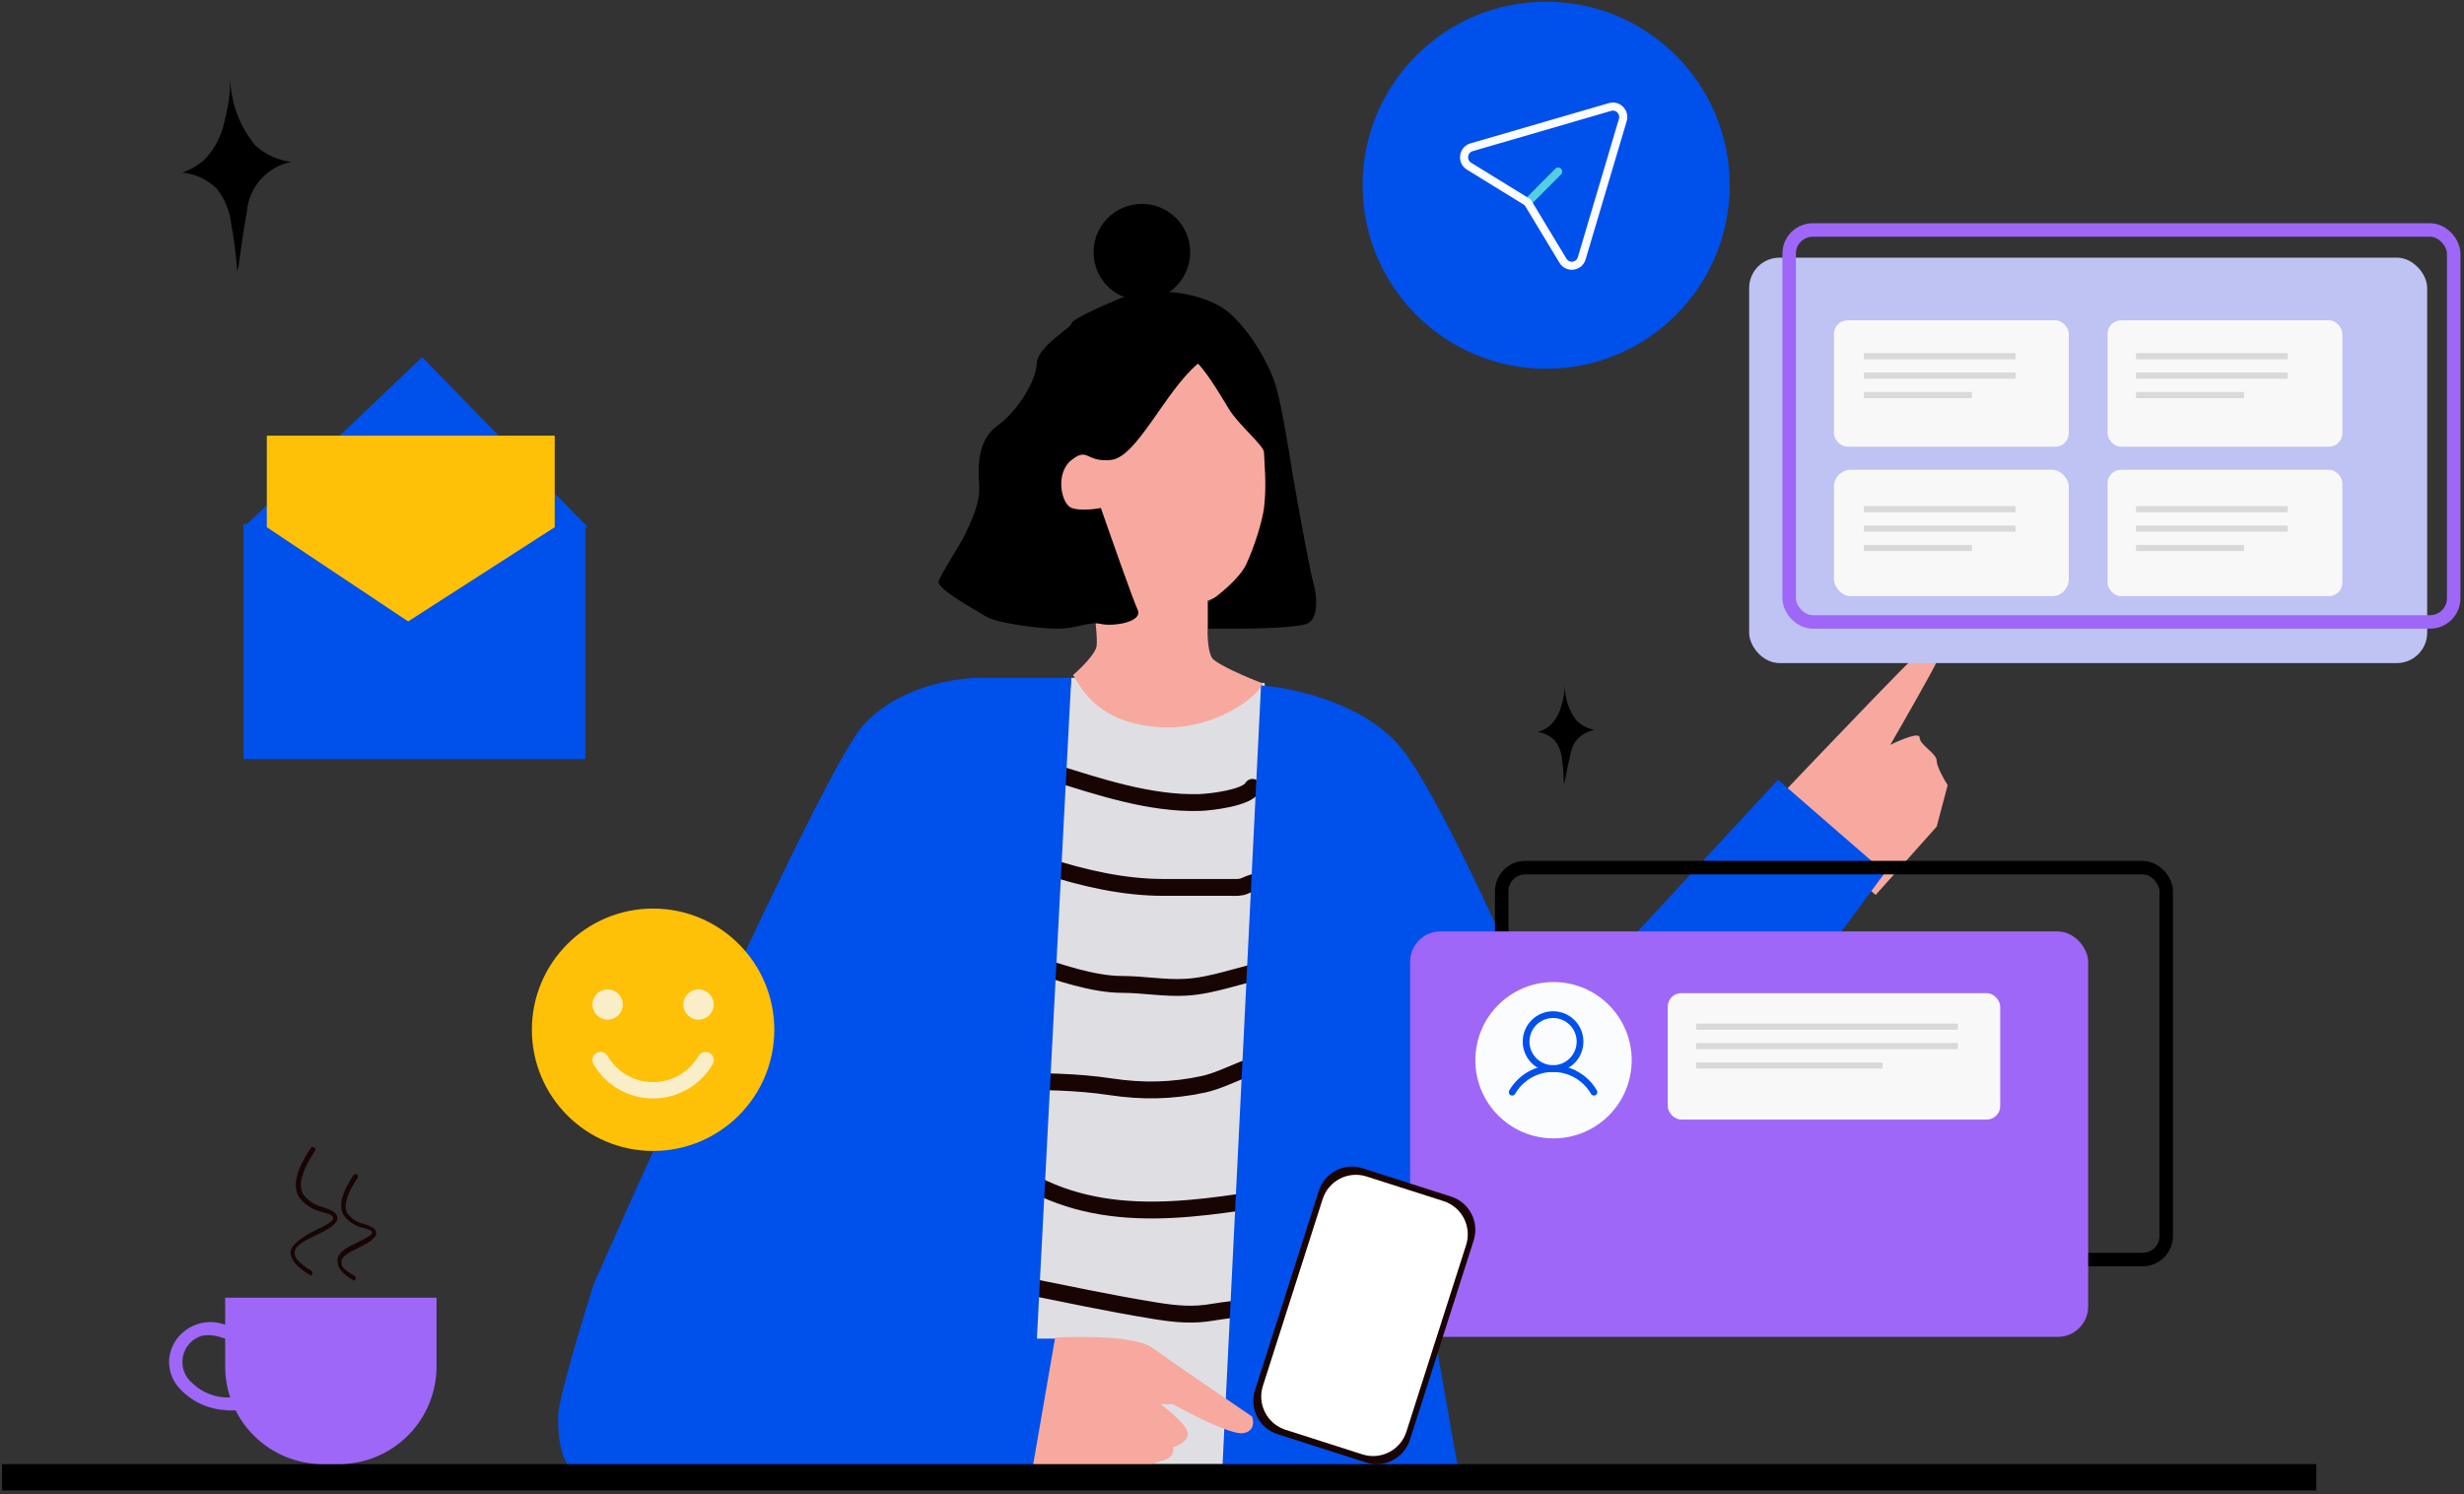 <svg width="587" height="356" viewBox="0 0 587 356" fill="none" xmlns="http://www.w3.org/2000/svg">
<rect x="0" y="0" width="587" height="356" fill="#333333" stroke="none"/>
<path d="M255.212 161.488L301.276 162.725L307.526 348.842H239.409L255.212 161.488Z" fill="#DFDFE3"/>
<path d="M250.716 183.982C261.749 187.45 273.971 191.541 285.707 191.205C288.486 191.126 297.141 190.086 298.387 187.594" stroke="#190404" stroke-width="4.017" stroke-linecap="round"/>
<path d="M249.271 206.375C258.192 209.242 267.667 211.431 277.12 211.431C282.484 211.431 287.847 211.431 293.211 211.431C294.383 211.431 295.532 211.538 296.622 211.03C301.498 208.754 308.265 209.13 313.555 208.542" stroke="#190404" stroke-width="4.017" stroke-linecap="round"/>
<path d="M245.661 229.488C252.175 231.66 260.412 234.544 267.33 234.544C272.38 234.544 277.26 235.496 282.378 235.226C289.356 234.859 295.886 231.985 302.722 230.933" stroke="#190404" stroke-width="4.017" stroke-linecap="round"/>
<path d="M239.883 257.66C248.284 257.66 256.366 257.688 264.681 258.944C272.159 260.072 279.239 259.949 286.671 258.342C292.519 257.077 299.041 252.604 304.889 252.604" stroke="#190404" stroke-width="4.017" stroke-linecap="round"/>
<path d="M242.771 280.049C263.164 292.795 286.308 287.85 308.499 284.383" stroke="#190404" stroke-width="4.017" stroke-linecap="round"/>
<path d="M242.771 306.051C253.676 308.232 264.57 310.593 275.555 312.351C280.269 313.105 284.312 313.455 288.997 312.632C294.289 311.701 302.198 311.629 306.332 307.495" stroke="#190404" stroke-width="4.017" stroke-linecap="round"/>
<path d="M261.247 153.897C261.011 155.787 257.407 159.312 255.634 160.839C258.144 164.973 262.086 172.188 276.017 173.246C287.684 174.132 298.171 167.535 300.977 162.907C297.284 161.48 289.663 158.24 288.718 156.704C287.773 155.168 287.635 151.437 287.684 149.763V143.117L300.977 137.504L303.34 121.996V108.556L296.989 91.571L285.174 80.643L272.324 91.571L246.33 106.783L248.25 127.165L260.508 144.446C260.853 146.809 261.483 152.007 261.247 153.897Z" fill="#F7A9A0"/>
<path d="M457.308 155.375C455.679 156.538 433.179 180.085 422.133 191.713L446.843 213.226L461.378 196.946L463.994 187.062C463.122 185.706 461.378 182.644 461.378 181.248C461.378 179.504 457.308 177.469 457.308 175.725C457.308 174.33 452.657 176.306 450.331 177.469C453.626 171.752 460.448 159.794 461.378 157.701C462.541 155.085 459.343 153.922 457.308 155.375Z" fill="#F7A9A0"/>
<path d="M234.584 161.502H255.212L247.02 318.943H255.212L250.661 352.312H141.453C133.263 352.312 132.959 342.301 132.959 337.448C132.959 333.565 138.622 314.797 141.453 305.899C159.25 265.653 196.967 182.736 205.461 173.029C213.955 163.321 228.415 161.299 234.584 161.502Z" fill="#0050EB"/>
<path d="M333.782 178.183C325.045 167.505 307.895 163.825 300.412 163.32L291.135 351.299H347.602L339.242 303.773C342.883 306.301 351.801 311.6 358.354 312.571C364.906 313.541 376.252 304.481 381.106 299.83L449.057 207.913L423.575 185.768L367.758 246.136C360.073 227.934 342.519 188.862 333.782 178.183Z" fill="#0050EB"/>
<path d="M264.711 109.578C270.85 108.932 277.636 93.098 285.391 86.637C287.865 89.114 291.686 95.693 292.812 97.532C295.059 101.198 301.124 106.2 301.124 107.773C301.124 109.345 301.838 115.467 301.124 121.029C300.722 124.158 298.878 130.237 296.856 134.505C295.238 137.92 290.192 141.918 287.87 143.491V149.783H295.059C299.402 149.783 308.717 149.558 311.233 148.66C314.378 147.536 313.704 141.469 312.805 138.551C312.087 136.216 309.361 121.103 308.088 113.838C307.264 108.447 305.302 96.586 304.044 92.273C302.472 86.881 297.979 79.019 292.812 74.526C288.679 70.932 281.655 69.734 278.66 69.584L267.203 70.933C263.235 72.58 255.298 76.1 255.298 76.999C255.298 78.122 247.21 82.39 246.985 86.637C246.761 90.883 242.493 97.891 237.551 101.485C232.608 105.079 233.058 111.594 233.282 115.862C233.507 120.13 231.036 124.847 229.913 127.319C228.79 129.79 224.072 136.754 223.622 138.551C223.173 140.348 232.384 145.29 234.855 146.862C237.326 148.435 247.211 149.783 251.928 149.783C256.645 149.783 259.341 147.986 262.261 148.66C265.182 149.333 272.37 148.21 271.023 145.29C269.944 142.954 264.733 128.142 262.261 121.029C260.764 121.328 257.275 121.747 255.298 121.029C252.827 120.13 251.254 112.717 255.298 109.578C259.341 106.439 258.571 110.224 264.711 109.578Z" fill="black"/>
<circle cx="272.033" cy="60.095" r="11.509" fill="black"/>
<path d="M274.42 321.067C270.604 318.311 257.461 318.329 251.366 318.682L245.541 352.313H261.384H269.045C270.264 351.21 273.467 348.831 276.531 348.134C279.595 347.438 279.757 345.639 279.454 344.826C280.685 344.478 283.112 343.319 282.973 341.47C282.834 339.62 278.62 336.106 276.531 334.58H279.454C283.871 337.053 293.392 341.893 296.148 341.47C298.904 341.046 298.71 338.643 298.268 337.495C291.909 333.167 278.235 323.823 274.42 321.067Z" fill="#F7A9A0"/>
<rect x="0.498" y="348.842" width="551.323" height="6.259" fill="black"/>
<rect x="416.702" y="61.387" width="161.526" height="96.594" rx="7.23" fill="#BEC3F3"/>
<rect x="357.752" y="206.72" width="158.313" height="93.38" rx="5.624" stroke="black" stroke-width="3.214"/>
<rect x="426.23" y="54.796" width="158.313" height="93.38" rx="5.624" stroke="#9E67F7" stroke-width="3.214"/>
<rect x="335.938" y="221.924" width="161.526" height="96.594" rx="7.23" fill="#9E67F7"/>
<circle cx="370.096" cy="252.604" r="18.625" fill="#FAFCFE"/>
<path d="M369.988 254.596C373.537 254.596 376.415 251.719 376.415 248.169C376.415 244.62 373.537 241.742 369.988 241.742C366.438 241.742 363.561 244.62 363.561 248.169C363.561 251.719 366.438 254.596 369.988 254.596Z" stroke="#0050EB" stroke-width="1.607" stroke-miterlimit="10"/>
<path d="M360.247 260.22C361.234 258.51 362.654 257.09 364.364 256.103C366.074 255.115 368.014 254.596 369.988 254.596C371.963 254.596 373.902 255.115 375.612 256.103C377.322 257.09 378.742 258.51 379.729 260.22" stroke="#0050EB" stroke-width="1.607" stroke-linecap="round" stroke-linejoin="round"/>
<rect x="436.908" y="76.314" width="55.937" height="30.12" rx="3.214" fill="#F8F8F8"/>
<rect x="397.306" y="236.625" width="79.205" height="30.12" rx="3.214" fill="#F8F8F8"/>
<rect x="436.908" y="111.924" width="55.937" height="30.12" rx="4.017" fill="#F8F8F8"/>
<rect x="502.086" y="76.314" width="55.937" height="30.12" rx="3.214" fill="#F8F8F8"/>
<rect x="502.086" y="111.924" width="55.937" height="30.12" rx="3.214" fill="#F8F8F8"/>
<rect x="58.006" y="124.812" width="81.425" height="56.051" fill="#0050EB"/>
<path d="M100.571 85.082L58.022 125.656L140.07 125.657L100.571 85.082Z" fill="#0050EB"/>
<path d="M97.233 148.06L63.563 125.614V103.791H132.149V125.614L97.233 148.06Z" fill="#FFC107"/>
<rect x="444.023" y="84.141" width="36.139" height="1.469" fill="#D9D9D9"/>
<rect x="404.063" y="243.881" width="62.369" height="1.469" fill="#D9D9D9"/>
<rect x="444.023" y="120.59" width="36.139" height="1.469" fill="#D9D9D9"/>
<rect x="508.856" y="84.141" width="36.139" height="1.469" fill="#D9D9D9"/>
<rect x="508.856" y="120.59" width="36.139" height="1.469" fill="#D9D9D9"/>
<rect x="444.023" y="88.764" width="36.139" height="1.469" fill="#D9D9D9"/>
<rect x="404.063" y="248.504" width="62.369" height="1.469" fill="#D9D9D9"/>
<rect x="444.023" y="125.213" width="36.139" height="1.469" fill="#D9D9D9"/>
<rect x="508.856" y="88.764" width="36.139" height="1.469" fill="#D9D9D9"/>
<rect x="508.856" y="125.213" width="36.139" height="1.469" fill="#D9D9D9"/>
<rect x="444.023" y="93.387" width="25.743" height="1.469" fill="#D9D9D9"/>
<rect x="404.063" y="253.125" width="44.426" height="1.469" fill="#D9D9D9"/>
<rect x="444.023" y="129.836" width="25.743" height="1.469" fill="#D9D9D9"/>
<rect x="508.856" y="93.387" width="25.743" height="1.469" fill="#D9D9D9"/>
<rect x="508.856" y="129.836" width="25.743" height="1.469" fill="#D9D9D9"/>
<path d="M155.586 274.222C171.533 274.222 184.461 261.295 184.461 245.347C184.461 229.4 171.533 216.473 155.586 216.473C139.639 216.473 126.711 229.4 126.711 245.347C126.711 261.295 139.639 274.222 155.586 274.222Z" fill="#FFC107"/>
<path opacity="0.8" d="M144.757 242.943C146.75 242.943 148.366 241.327 148.366 239.334C148.366 237.341 146.75 235.725 144.757 235.725C142.763 235.725 141.147 237.341 141.147 239.334C141.147 241.327 142.763 242.943 144.757 242.943Z" fill="#F8F8F8"/>
<path opacity="0.8" d="M166.414 242.943C168.407 242.943 170.023 241.327 170.023 239.334C170.023 237.341 168.407 235.725 166.414 235.725C164.421 235.725 162.805 237.341 162.805 239.334C162.805 241.327 164.421 242.943 166.414 242.943Z" fill="#F8F8F8"/>
<path opacity="0.8" d="M168.098 252.568C166.826 254.76 165.001 256.579 162.805 257.843C160.609 259.108 158.12 259.773 155.586 259.773C153.052 259.773 150.562 259.108 148.366 257.843C146.171 256.579 144.345 254.76 143.073 252.568" stroke="#F8F8F8" stroke-width="3.893" stroke-linecap="round" stroke-linejoin="round"/>
<path d="M53.595 309.182H104V325.571C104 331.743 101.549 337.662 97.185 342.026C92.822 346.39 86.903 348.842 80.733 348.842H76.91C73.855 348.842 70.829 348.24 68.006 347.07C65.183 345.901 62.618 344.187 60.458 342.026C56.094 337.662 53.642 331.743 53.642 325.571V309.182H53.595Z" fill="#9E67F7"/>
<path d="M63.916 322.754C61.752 319.309 58.319 316.854 54.36 315.921C52.406 315.017 50.213 314.766 48.105 315.205C45.997 315.644 44.086 316.749 42.654 318.357C41.182 320.025 40.337 322.154 40.266 324.378C40.266 326.446 40.936 328.458 42.177 330.112C43.552 331.798 45.258 333.185 47.188 334.187C49.119 335.19 51.235 335.787 53.404 335.942C55.777 336.256 58.19 335.935 60.397 335.012C62.605 334.088 64.528 332.595 65.97 330.686C67.117 329.061 64.441 327.532 63.294 329.109C62.178 330.29 60.838 331.239 59.353 331.901C57.867 332.562 56.266 332.923 54.641 332.963C53.015 333.003 51.398 332.721 49.882 332.134C48.366 331.546 46.982 330.664 45.808 329.539C44.893 328.777 44.203 327.78 43.813 326.656C43.423 325.531 43.346 324.322 43.592 323.157C43.837 321.992 44.396 320.916 45.208 320.045C46.019 319.175 47.052 318.541 48.197 318.214C49.808 317.99 51.45 318.17 52.974 318.74C56.274 319.461 59.158 321.452 61.001 324.283C61.957 326.051 64.632 324.283 63.677 322.754H63.916Z" fill="#9E67F7"/>
<path d="M74.282 303.88H73.996C70.747 301.968 69.218 300.153 69.218 298.337C69.218 296.521 72.562 294.371 75.333 293.033C77.244 292.125 79.394 291.074 79.347 290.214C79.299 289.354 78.057 289.21 76.719 288.78C74.441 288.254 72.436 286.911 71.081 285.005C69.696 282.33 70.651 278.555 74.091 273.442C74.194 273.348 74.325 273.292 74.463 273.281C74.601 273.271 74.739 273.307 74.855 273.384C74.97 273.461 75.056 273.574 75.1 273.706C75.143 273.838 75.141 273.98 75.094 274.111C71.941 278.889 70.986 282.234 72.18 284.48C73.34 286.073 75.037 287.193 76.958 287.633C78.725 288.255 80.254 288.78 80.398 290.118C80.541 291.456 78.296 292.89 75.62 294.132C72.944 295.374 70.269 296.665 70.173 298.432C70.173 299.34 70.794 300.822 74.282 302.828C74.336 302.882 74.378 302.945 74.407 303.015C74.436 303.084 74.451 303.159 74.451 303.235C74.451 303.31 74.436 303.385 74.407 303.455C74.378 303.524 74.336 303.587 74.282 303.641C74.301 303.719 74.301 303.801 74.282 303.88Z" fill="#190404"/>
<path d="M84.556 305.075H84.269C81.562 303.546 80.272 301.954 80.399 300.297C80.399 298.242 83.123 296.952 85.464 295.853C86.801 295.184 88.713 294.276 88.665 293.655C88.617 293.034 87.518 292.891 86.61 292.556C84.675 292.18 82.962 291.066 81.833 289.45C80.638 287.204 81.45 284.051 84.269 279.894C84.385 279.783 84.539 279.721 84.699 279.721C84.859 279.721 85.014 279.783 85.129 279.894C85.227 280.007 85.28 280.151 85.28 280.3C85.28 280.449 85.227 280.593 85.129 280.706C82.597 284.481 81.785 287.252 82.74 289.068C83.718 290.381 85.148 291.284 86.754 291.601C88.235 292.126 89.525 292.556 89.62 293.751C89.716 294.945 87.853 296.092 85.703 297.143C83.553 298.195 81.45 299.198 81.355 300.536C81.259 301.874 81.833 302.447 84.604 304.072C84.701 304.185 84.755 304.329 84.755 304.478C84.755 304.627 84.701 304.771 84.604 304.884C84.6 304.95 84.584 305.015 84.556 305.075Z" fill="#190404"/>
<path d="M345.689 285.094L324.619 278.353C320.246 276.954 315.567 279.365 314.169 283.738L298.97 331.252C297.571 335.625 299.982 340.305 304.354 341.704L325.424 348.445C329.797 349.844 334.476 347.433 335.875 343.059L351.074 295.546C352.472 291.172 350.062 286.493 345.689 285.094Z" fill="#190404"/>
<path d="M343.89 286.173L325.551 280.306C321.178 278.907 316.499 281.318 315.099 285.691L300.862 330.201C299.464 334.575 301.874 339.254 306.247 340.653L324.586 346.521C328.959 347.92 333.638 345.509 335.037 341.135L349.275 296.625C350.674 292.252 348.263 287.572 343.89 286.173Z" fill="white"/>
<path d="M56.504 64.546C56.24 60.755 55.76 56.982 55.066 53.246C54.732 50.241 53.559 47.391 51.682 45.022C49.468 42.775 46.523 41.395 43.381 41.134C45.445 40.444 47.336 39.316 48.924 37.828C51.339 35.214 52.952 31.962 53.573 28.458C54.438 25.28 54.865 22 54.844 18.707C54.989 24.563 57.112 30.198 60.866 34.695C63.237 36.824 66.198 38.183 69.359 38.59C66.551 39.148 64.003 40.607 62.099 42.745C60.197 44.884 59.045 47.585 58.818 50.439C57.329 58.554 56.839 64.56 56.504 64.546Z" fill="black"/>
<path d="M372.572 186.837C372.537 184.867 372.391 182.9 372.136 180.946C372.016 179.39 371.467 177.896 370.552 176.632C369.474 175.393 367.968 174.608 366.334 174.435C367.431 174.122 368.445 173.573 369.308 172.828C370.572 171.568 371.474 169.991 371.919 168.263C372.468 166.649 372.763 164.96 372.795 163.255C372.754 166.284 373.723 169.24 375.551 171.655C376.73 172.819 378.231 173.604 379.86 173.909C378.17 174.221 376.636 175.1 375.513 176.401C374.789 177.402 374.308 178.559 374.11 179.778C373.132 183.769 372.761 186.854 372.572 186.837Z" fill="black"/>
<circle cx="368.337" cy="44.133" r="43.727" fill="#0050EB"/>
<path d="M371.209 40.869L363.937 48.191" stroke="#52D0E1" stroke-width="1.931" stroke-linecap="round" stroke-linejoin="round"/>
<path d="M363.938 48.195L349.968 39.595C348.138 38.468 348.509 35.688 350.571 35.087L383.554 25.494C385.429 24.947 387.163 26.709 386.602 28.592L376.816 61.54C376.203 63.604 373.454 63.959 372.343 62.118L363.938 48.195" stroke="#FAFCFE" stroke-width="1.931" stroke-linecap="round" stroke-linejoin="round"/>
</svg>
